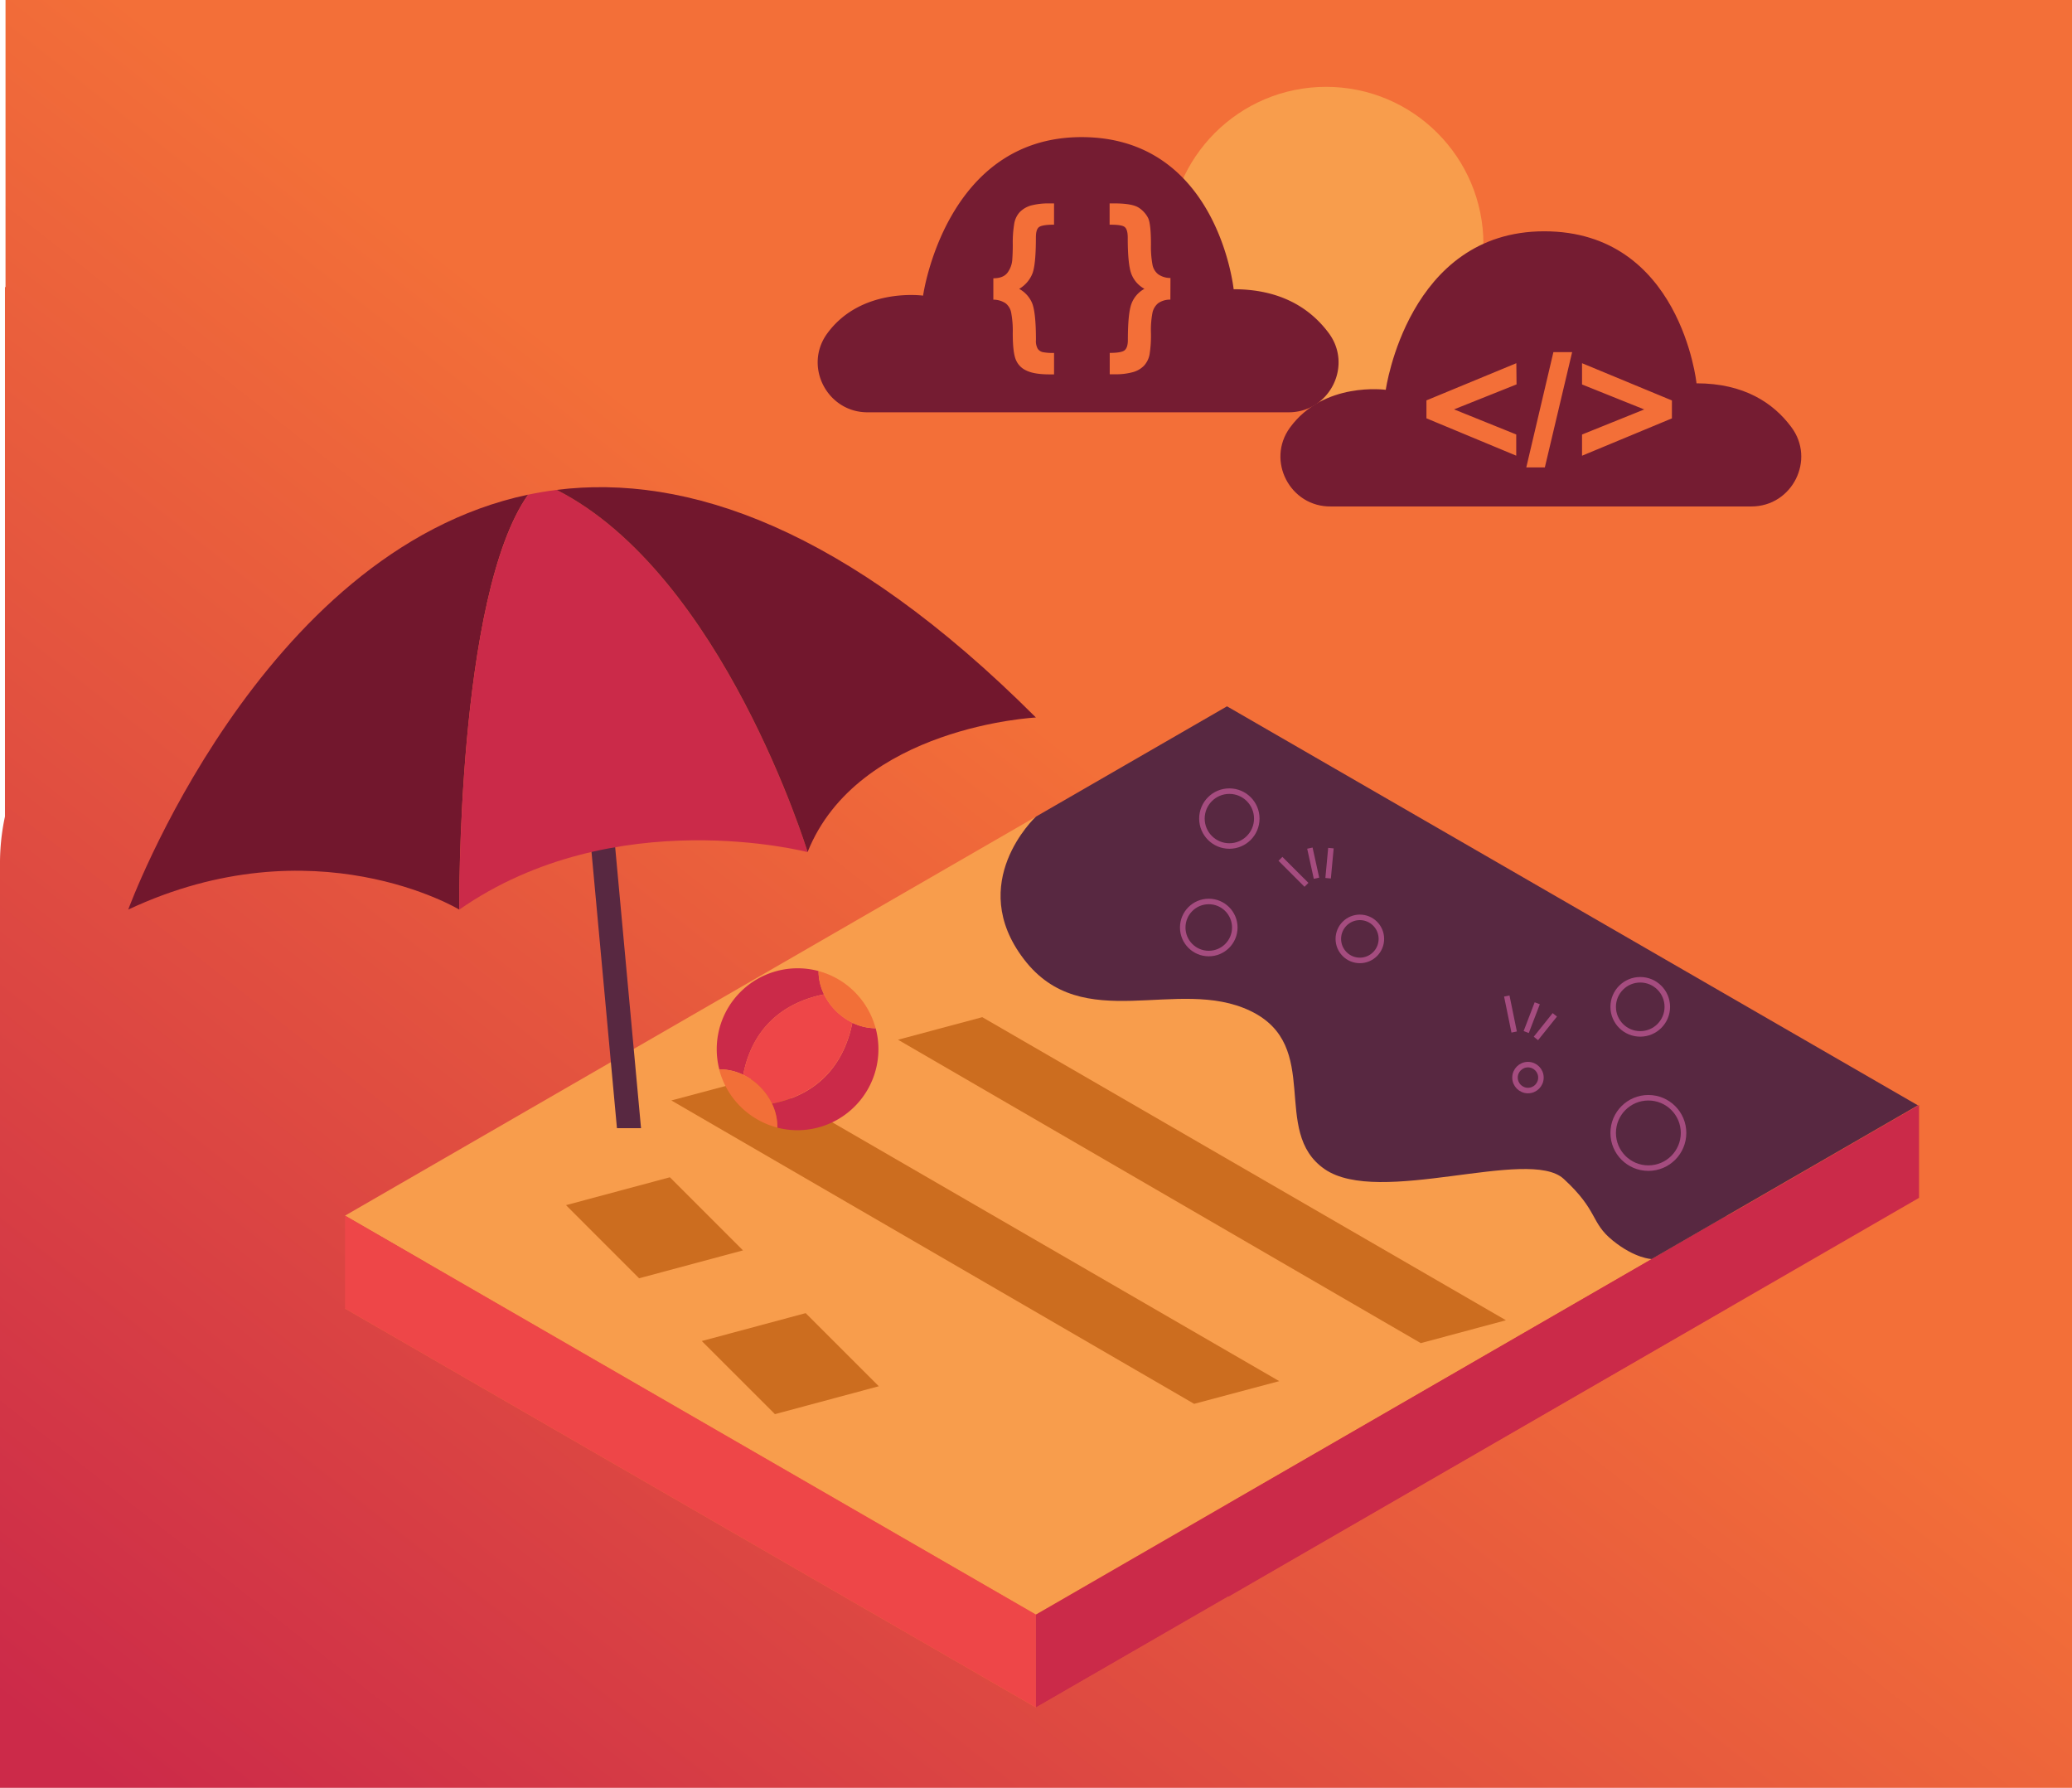 <svg id="Layer_1" data-name="Layer 1" xmlns="http://www.w3.org/2000/svg" xmlns:xlink="http://www.w3.org/1999/xlink" viewBox="0 0 1127 972.29"><defs><style>.cls-1{fill:url(#linear-gradient);}.cls-2{fill:#f26f38;}.cls-3{fill:#f89d4c;}.cls-4{fill:#ee4648;}.cls-5{fill:#cb2a49;}.cls-6{fill:#582841;}.cls-7{fill:#72172d;}.cls-8{fill:#751c32;}.cls-9{fill:#cc6d1f;}.cls-10{fill:none;stroke:#a54c7f;stroke-miterlimit:10;stroke-width:3px;}</style><linearGradient id="linear-gradient" x1="120.49" y1="277.8" x2="610.77" y2="-343.89" gradientTransform="translate(0 772)" gradientUnits="userSpaceOnUse"><stop offset="0.03" stop-color="#cc2a49"/><stop offset="1" stop-color="#f36f38"/></linearGradient></defs><title>sect3BackgroundMobile</title><path class="cls-1" d="M3,0V156.12H2.7V444.05A120.57,120.57,0,0,0,0,469.48V972.29H1127V0Z"/><polygon class="cls-2" points="563.46 494.66 187.67 711.62 563.46 928.59 939.25 711.62 563.46 494.66"/><polygon class="cls-3" points="563.46 444.15 187.67 661.11 563.46 878.08 939.25 661.11 563.46 444.15"/><polygon class="cls-4" points="187.67 661.11 187.67 711.62 563.46 928.59 563.46 878.08 187.67 661.11"/><polygon class="cls-5" points="939.25 661.11 939.25 711.62 563.46 928.59 563.46 878.08 939.25 661.11"/><polygon class="cls-5" points="1043.81 600.92 1043.81 651.43 668.02 868.4 668.02 817.88 1043.81 600.92"/><polygon class="cls-6" points="335.57 613.55 309.36 328.88 322.47 328.88 348.67 613.55 335.57 613.55"/><path class="cls-7" d="M287.28,269C140.92,299.92,69.75,494.66,69.75,494.66c101.27-47.53,180.05,0,180.05,0S248.27,324.14,287.28,269Z"/><path class="cls-5" d="M302.78,266.41q-7.9,1-15.5,2.6c-39,55.13-37.45,225.65-37.45,225.65,84.4-58.77,189.42-31.25,189.42-31.25S393.2,312.45,302.78,266.41Z"/><path class="cls-7" d="M302.78,266.41c90.42,46,136.49,196.94,136.49,196.94,27.35-68.29,124.18-73.15,124.18-73.15C460,286.79,373.29,257.62,302.78,266.41Z"/><path class="cls-6" d="M1043.18,601.12l-375.79-217-103.94,60h0c-.49.46-38.29,36-6.54,77.52,31.94,41.84,83.67,9.13,123.22,28.14s10.66,65.42,40.32,86,111.06-12.17,130.07,5.33,14.43,23.58,26.62,33.48,21.23,10.12,21.23,10.12l14.15-8.17h0Z"/><circle class="cls-3" cx="721.3" cy="132.79" r="85.56"/><path class="cls-8" d="M922.77,208.46s-8.62-82.67-82.83-82.67S753.75,212,753.75,212s-33.71-4.74-52.16,20.61c-13,17.94.16,43.16,22.35,42.82H952.61c22.3,0,35.09-25.53,21.63-43.29C964.57,219.18,948.69,208.46,922.77,208.46Zm-97.89.59-34,13.58,33.83,13.65v11.53L775.87,227.5v-9.76l48.89-20.22Zm15.39,45.13H830.18l14.74-62.67h10.19Zm69.11-26.65L860.5,247.84V236.31l33.83-13.64L860.5,209.08V197.52l48.89,20.26Z"/><path class="cls-8" d="M671,157.29s-8.56-82.72-82.74-82.72-86.18,86.21-86.18,86.21-33.72-4.74-52.16,20.61c-13.05,17.94.16,43.17,22.34,42.83H700.94c22.32,0,35.09-25.53,21.63-43.29C712.88,168,697,157.29,671,157.29Zm-97.69-35.1c-4.29,0-7,.45-8.17,1.31s-1.7,2.78-1.7,5.71q0,14.25-1.79,19.29a17,17,0,0,1-7.3,8.6,15.81,15.81,0,0,1,6.79,7.19q2.33,4.83,2.33,20.63a8.43,8.43,0,0,0,1,4.8,4.6,4.6,0,0,0,2.71,1.78,28.72,28.72,0,0,0,6.14.44V203.6h-2.55q-8.37,0-12.67-2.16a11,11,0,0,1-5.75-6.29q-1.5-4.07-1.49-14.08a53.65,53.65,0,0,0-.85-11,8.5,8.5,0,0,0-3-5.1,12,12,0,0,0-6.71-2V151.34q5.44,0,7.73-3.09a13.42,13.42,0,0,0,2.55-6.79c.18-2.55.29-5.28.29-8.27a62.33,62.33,0,0,1,.85-11.89,12.27,12.27,0,0,1,3-6,14,14,0,0,1,5.94-3.51,37.08,37.08,0,0,1,10.11-1.16h2.55Zm63.28,40.75a11.43,11.43,0,0,0-6.62,1.94,9.16,9.16,0,0,0-3.1,5.1,49.73,49.73,0,0,0-.85,11,64.81,64.81,0,0,1-.77,11.89,12.53,12.53,0,0,1-3,6,13.33,13.33,0,0,1-6,3.5,35.13,35.13,0,0,1-10.1,1.17h-2.55V191.92c4.09,0,6.79-.44,8-1.35s1.87-2.78,1.87-5.66q0-13.9,1.8-19.28a15.3,15.3,0,0,1,7.22-8.56,15.53,15.53,0,0,1-7.49-9.19q-1.61-5.59-1.6-18.67c0-3.06-.6-5-1.78-5.84s-3.88-1.21-8.08-1.16V110.62h2.55c6.52,0,10.94.79,13.3,2.33a14.62,14.62,0,0,1,5.09,5.61q1.56,3.25,1.55,14.51a53,53,0,0,0,.85,11,8.59,8.59,0,0,0,3.1,5.1,11.45,11.45,0,0,0,6.66,2Z"/><path class="cls-9" d="M478,753.89l-56.49,15.17L381.72,729.3l56.49-15.17ZM404.12,680l-56.5,15.17-39.76-39.77,56.5-15.16Z"/><path class="cls-9" d="M649.52,763.46l-284.36-165L411,586.22,695.8,751.11Z"/><path class="cls-9" d="M772.79,730.44l-284.34-165,45.83-12.27L819.11,718Z"/><path class="cls-5" d="M404.24,584.52c6-30.73,28.18-40.65,44-43.75a28.93,28.93,0,0,1-3-12.68,44,44,0,0,0-54,53.48A28.75,28.75,0,0,1,404.24,584.52Z"/><path class="cls-5" d="M464.9,601.71a44,44,0,0,0,11.39-42.51,28.87,28.87,0,0,1-12.67-3c-3.12,15.8-13,38-43.76,44a28.7,28.7,0,0,1,2.94,13.06A44,44,0,0,0,464.9,601.71Z"/><path class="cls-4" d="M448.22,540.77c-15.8,3.1-38,13-44,43.75a33.79,33.79,0,0,1,15.62,15.62c30.73-6,40.64-28.17,43.76-44a33.78,33.78,0,0,1-15.4-15.4Z"/><path class="cls-2" d="M464.9,539.49a43.76,43.76,0,0,0-19.71-11.4,28.93,28.93,0,0,0,3,12.68,33.78,33.78,0,0,0,15.4,15.4,28.87,28.87,0,0,0,12.67,3A43.94,43.94,0,0,0,464.9,539.49Z"/><path class="cls-2" d="M419.86,600.14a33.79,33.79,0,0,0-15.62-15.62,28.87,28.87,0,0,0-13.07-2.94,44.09,44.09,0,0,0,31.63,31.63A28.71,28.71,0,0,0,419.86,600.14Z"/><circle class="cls-10" cx="668.67" cy="445.17" r="14.92"/><circle class="cls-10" cx="657.47" cy="504.41" r="14.16"/><circle class="cls-10" cx="739.65" cy="510.6" r="11.71"/><circle class="cls-10" cx="892.16" cy="547.55" r="14.72"/><circle class="cls-10" cx="831.09" cy="586.03" r="7.05"/><circle class="cls-10" cx="896.58" cy="616.13" r="19.14"/><line class="cls-10" x1="696.46" y1="467.06" x2="710.61" y2="481.2"/><line class="cls-10" x1="712.47" y1="461.24" x2="716.07" y2="477.61"/><line class="cls-10" x1="723.92" y1="461.24" x2="722.39" y2="477.61"/><line class="cls-10" x1="819.57" y1="541.66" x2="823.58" y2="561.26"/><line class="cls-10" x1="836.14" y1="545.61" x2="830.13" y2="561.27"/><line class="cls-10" x1="845.69" y1="551.91" x2="835.41" y2="564.74"/></svg>